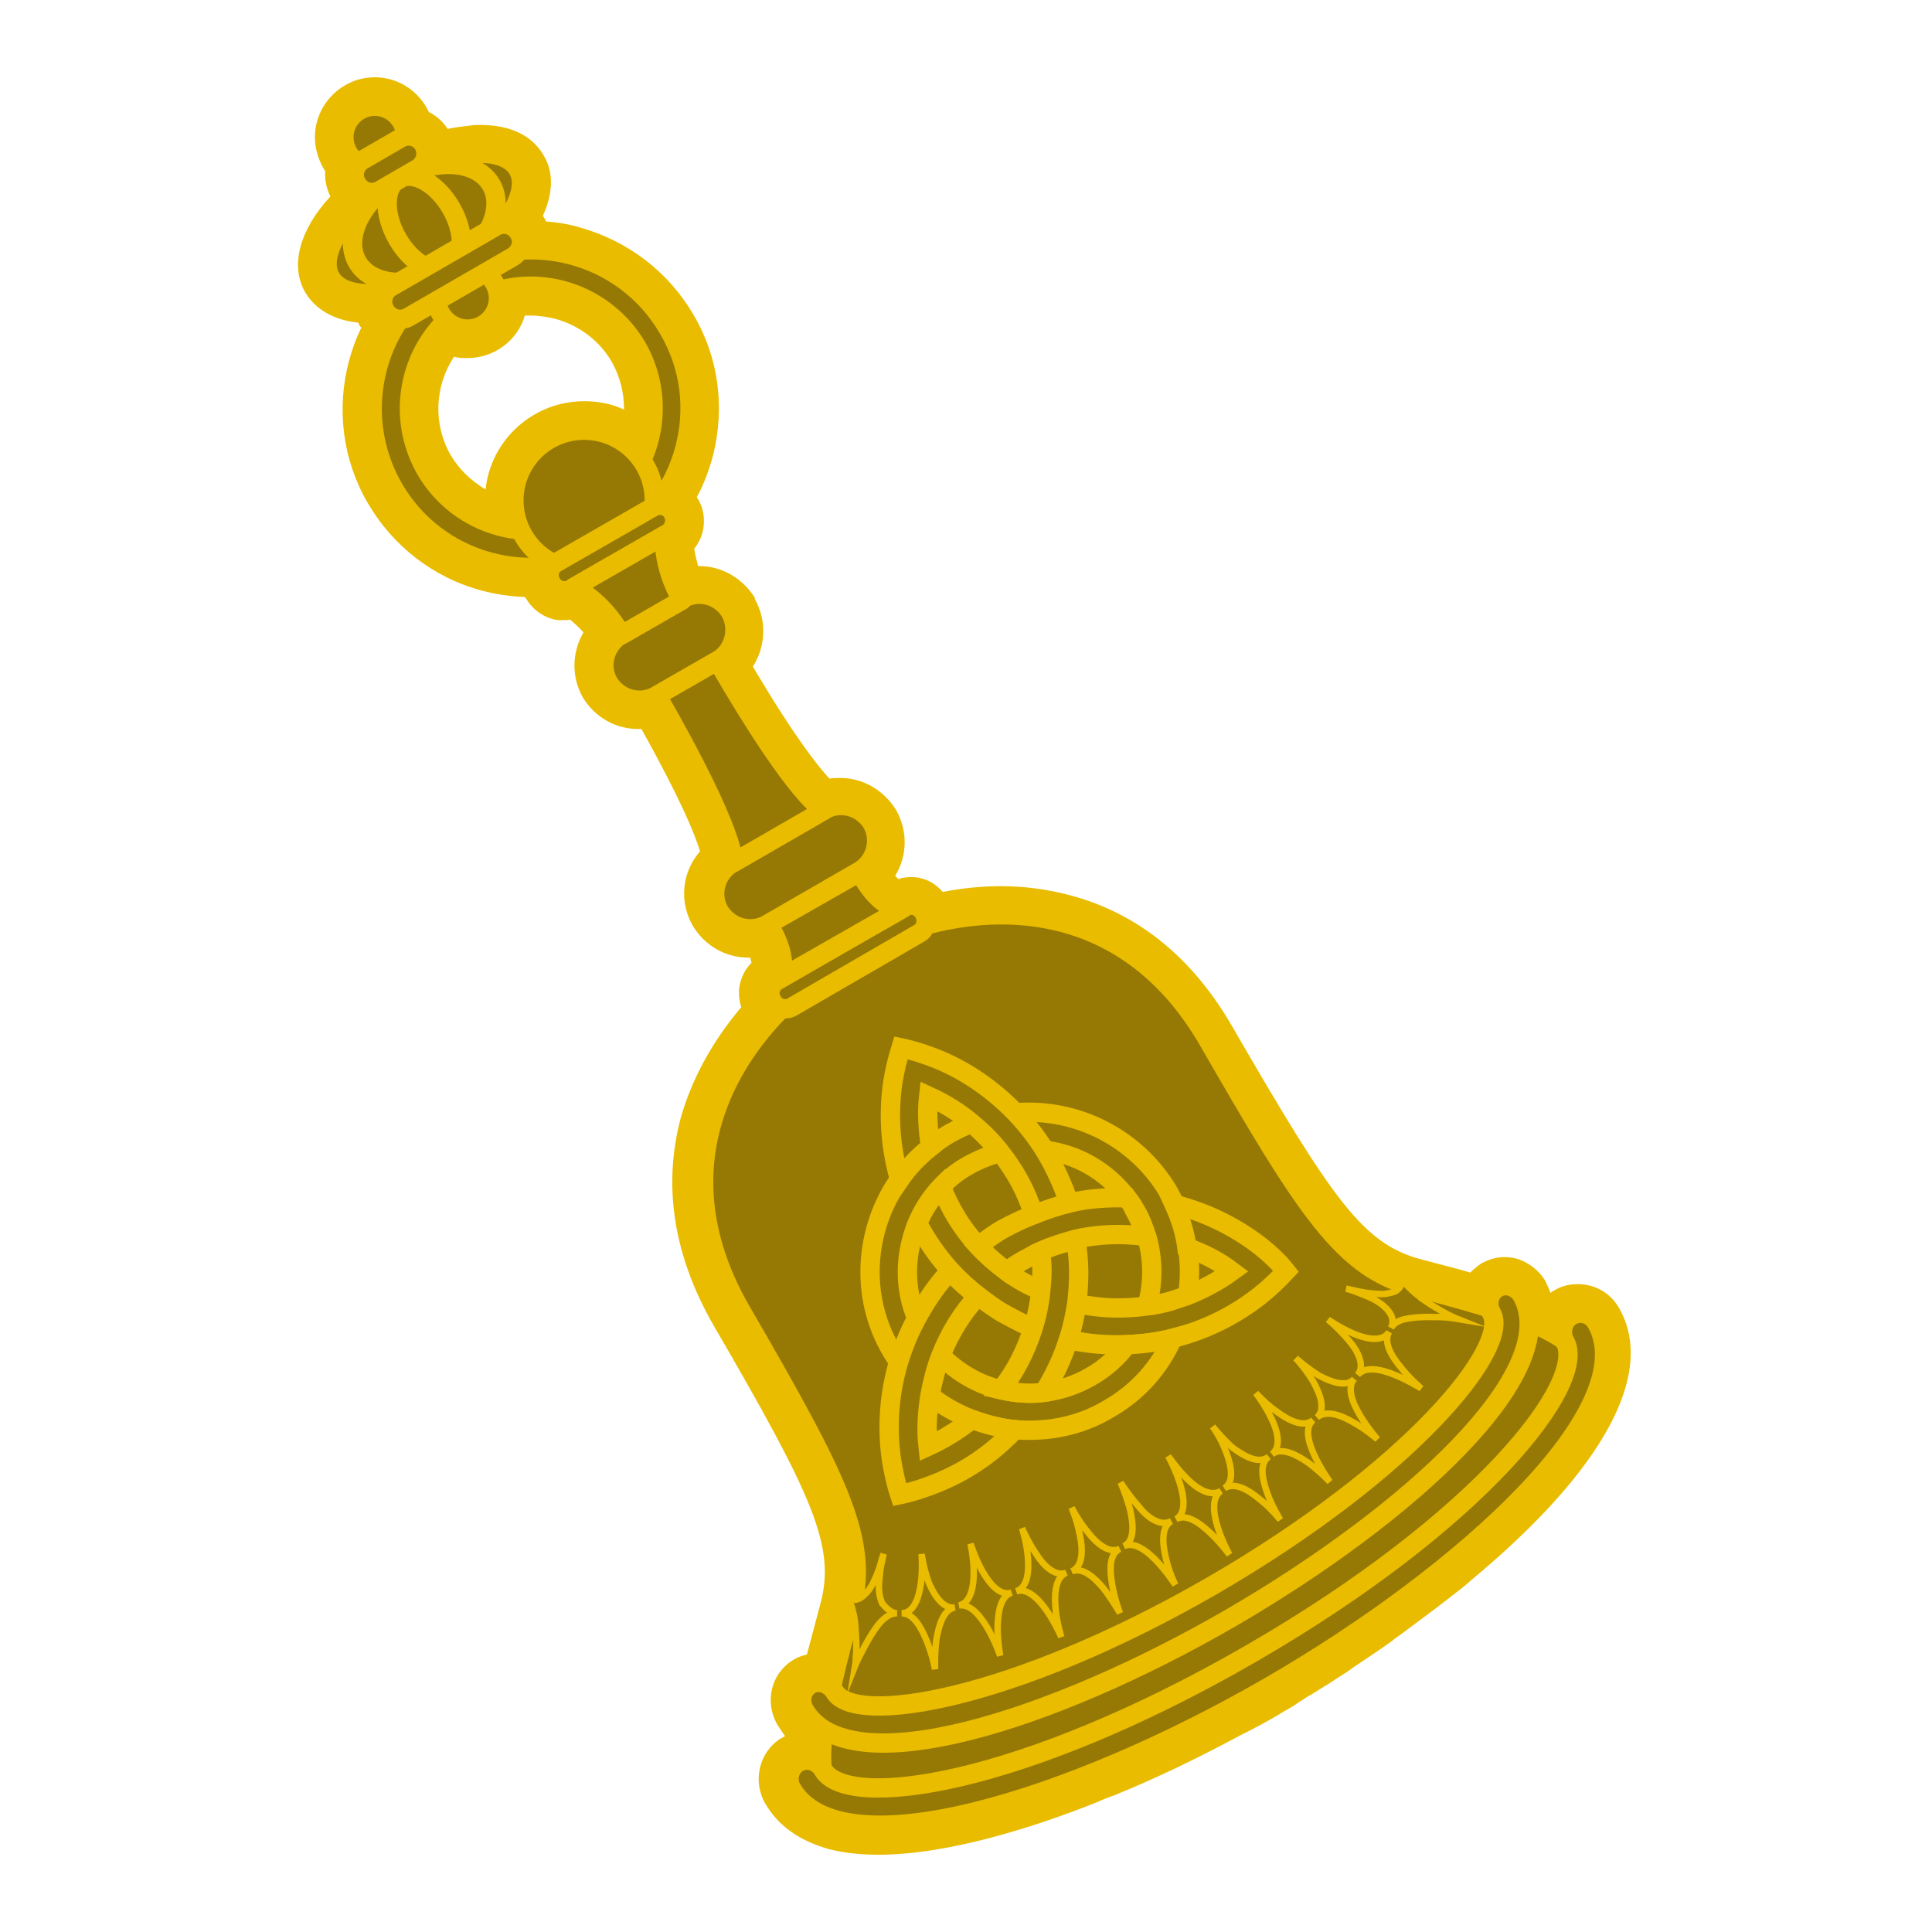 <?xml version="1.0" encoding="utf-8"?>
<!-- Generator: Adobe Illustrator 26.3.1, SVG Export Plug-In . SVG Version: 6.00 Build 0)  -->
<svg version="1.1" id="레이어_1" xmlns="http://www.w3.org/2000/svg" xmlns:xlink="http://www.w3.org/1999/xlink" x="0px"
	 y="0px" viewBox="0 0 300 300" style="enable-background:new 0 0 300 300;" xml:space="preserve">
<style type="text/css">
	.st0{fill:#E9BC00;}
	.st1{fill:#967905;stroke:#E9BC00;stroke-width:3;stroke-miterlimit:10;}
	.st2{fill:#967905;stroke:#E9BC00;stroke-width:3;stroke-miterlimit:10;}
	.st3{fill:#967905;stroke:#E9BC00;stroke-width:3;stroke-linecap:round;stroke-linejoin:round;stroke-miterlimit:10;}
	.st4{fill:#967905;stroke:#E9BC00;stroke-miterlimit:10;}
</style>
<g>
	<path class="st0" d="M136.7,286.5c-2.8,0-5.3-0.3-7.5-0.9c-4.1-1.1-7.1-3.2-8.9-6.3c-1.6-2.8-0.7-6.4,2-8.1
		c0.7-0.4,1.5-0.7,2.4-0.8c0-0.1,0-0.3,0-0.5c-1-0.8-1.8-1.8-2.4-2.9c-1.6-2.8-0.8-6.3,1.9-8c0.8-0.5,1.7-0.8,2.7-0.8
		c0.7-2.9,1.5-5.9,2.3-8.8c2.6-9.4-1.1-17.3-16.7-44.3c-6-10.4-7.7-20.9-5-31c1.6-6.1,5-12,9.7-17.4c-0.6-1.1-0.8-2.6-0.4-3.9
		c0.3-1,0.9-1.9,1.7-2.6c0.2-0.4,0.1-1.5-0.6-3.1c-0.5,0.1-0.9,0.1-1.3,0.1c-3,0-5.7-1.6-7.3-4.2c-2-3.5-1.4-7.7,1.5-10.4
		c-0.6-2.2-2.6-7.9-10-21c-0.4,0.1-0.9,0.1-1.3,0.1c-3,0-5.7-1.6-7.3-4.2c-1.8-3.1-1.5-6.8,0.6-9.5c-1.4-1.8-2.7-2.9-3.6-3.5
		c-0.4,0.1-0.9,0.2-1.3,0.2c-0.5,0-1-0.1-1.4-0.2c-1.4-0.4-2.6-1.3-3.2-2.6c-0.2-0.2-0.3-0.5-0.4-0.8c0,0-0.1,0-0.1,0
		c-2.4,0-4.8-0.3-7.2-0.9c-7.1-1.9-13.1-6.5-16.8-12.9c-3.7-6.4-4.7-13.9-2.8-21c0.5-1.9,1.2-3.8,2.2-5.6c-0.3-0.3-0.5-0.7-0.7-1.1
		c-0.2-0.3-0.3-0.6-0.5-1c-3.7-0.1-6.5-1.5-8-4c-2.2-3.8-0.5-9.1,4.5-14c-0.2-0.2-0.3-0.5-0.5-0.7c-0.7-1.1-0.9-2.4-0.7-3.8
		c-1.1-1.4-1.7-3.1-1.7-4.9c0-4.3,3.5-7.8,7.8-7.8c3.2,0,6.1,2,7.3,5c1.3,0.5,2.3,1.4,3,2.6c0.1,0.2,0.2,0.4,0.3,0.6
		c1.5-0.4,3-0.7,4.4-0.8c0.5,0,1-0.1,1.5-0.1c4,0,7,1.4,8.5,4c1.4,2.4,1.2,5.6-0.6,8.9c0.3,0.3,0.6,0.7,0.8,1.1
		c0.2,0.3,0.4,0.7,0.5,1c2,0.1,4,0.4,5.9,0.9c7.1,1.9,13.1,6.5,16.8,12.9c3.7,6.3,4.7,13.6,2.9,20.7c-0.6,2.4-1.6,4.8-2.8,6.9
		c0.3,0.3,0.6,0.7,0.8,1.1c1.1,2,0.7,4.6-1,6.2c0.1,1,0.3,2.8,1.2,4.8c0.4-0.1,0.8-0.1,1.3-0.1c3,0,5.7,1.6,7.3,4.2
		c1.8,3.2,1.5,7.1-0.7,9.8c7.6,13,11.6,17.6,13.2,19.2c0.7-0.2,1.5-0.3,2.2-0.3c3,0,5.7,1.6,7.3,4.2c1.8,3.1,1.5,6.9-0.7,9.6
		c0.8,1.2,1.7,1.9,2.2,2.1c0.6-0.3,1.3-0.4,2-0.4c0.5,0,0.9,0.1,1.4,0.2c1.3,0.4,2.4,1.2,3.1,2.3c3.3-0.7,6.5-1,9.6-1
		c3.6,0,7.1,0.4,10.3,1.3c10.2,2.7,18.4,9.4,24.4,19.8c15.6,27,20.5,34.2,30,36.7c3.4,0.9,6.2,1.7,8.8,2.4c0.5-0.8,1.1-1.4,1.9-1.9
		c0.9-0.5,1.8-0.8,2.9-0.8c0.6,0,1.1,0.1,1.7,0.3c1.4,0.4,2.6,1.4,3.4,2.6c0.7,1.2,1.1,2.4,1.3,3.7c0.2,0.1,0.3,0.1,0.5,0.2
		c0.5-0.7,1.1-1.3,1.7-1.7c1-0.5,2-0.8,3-0.8c2.1,0,4,1.1,5.1,3c5.4,9.4-2.6,23.8-22.6,40.4l-0.9,0.8l-0.9,0.7
		c-2.3,1.9-4.8,3.8-7.4,5.7l-0.1,0c-0.8,0.6-1.7,1.2-2.6,1.8l-0.2,0.1c-1.8,1.3-3.6,2.5-5.4,3.7c0,0-2,1.3-2.5,1.6
		c-0.4,0.3-1.4,0.9-1.4,0.9l-1.1,0.7c-0.5,0.3-1.1,0.7-1.6,1l-1.3,0.8c-0.4,0.3-0.9,0.5-1.3,0.8c-0.9,0.5-1.7,1-2.6,1.5
		c-1.1,0.6-2.2,1.3-3.3,1.9c-0.6,0.3-1.2,0.7-1.9,1l-1.2,0.6c-6.5,3.5-13,6.6-19.4,9.2l-1.5,0.6c-0.5,0.2-1,0.4-1.5,0.6
		C156.7,283.7,145.2,286.5,136.7,286.5L136.7,286.5z M69.9,53.7c-3.9,5.1-4.5,12.1-1.2,17.8c1.8,3.2,4.7,5.6,8.1,6.9
		c0-0.2,0-0.4,0-0.6c0-7.7,6.2-13.9,13.9-13.9c2.7,0,5.3,0.8,7.5,2.2c0.6-3.6-0.1-7.4-1.9-10.6c-2.2-3.7-5.6-6.3-9.7-7.4
		c-1.4-0.4-2.8-0.6-4.2-0.6c-0.7,0-1.4,0-2.1,0.1c-0.6,3.7-3.8,6.5-7.7,6.5C71.7,54.1,70.8,54,69.9,53.7z"/>
	<path class="st0" d="M58.2,15c2.9,0,5.4,2,6.1,4.7c0.1,0,0.2,0,0.3,0c1.1,0.3,2,1,2.6,2c0.3,0.6,0.5,1.2,0.5,1.8
		c1.9-0.6,3.8-1,5.6-1.2c0.5,0,0.9-0.1,1.4-0.1c3.4,0,5.9,1.1,7.2,3.2c1.3,2.3,0.8,5.3-1.2,8.4c0.6,0.4,1.1,0.9,1.4,1.5
		c0.3,0.6,0.5,1.2,0.6,1.8c2.2,0,4.5,0.3,6.7,0.9c6.8,1.8,12.4,6.1,15.9,12.2c3.5,5.9,4.5,12.9,2.7,19.6c-0.7,2.7-1.8,5.3-3.3,7.6
		c0.6,0.4,1.1,0.9,1.4,1.5c0.9,1.6,0.4,3.7-1.2,4.9c0,1.2,0.3,3.9,1.8,7.2c0.7-0.2,1.4-0.3,2.1-0.3c2.4,0,4.7,1.2,6.1,3.4
		c1.7,3,1,6.6-1.3,8.8c9.2,15.8,13.4,20,14.7,21.1c0.8-0.3,1.7-0.5,2.6-0.5c2.4,0,4.7,1.2,6.1,3.4c1.7,2.9,1.1,6.5-1.3,8.7
		c0.9,1.5,2.6,3.8,4.3,3.8c0.5-0.3,1.2-0.5,1.8-0.5c0.3,0,0.7,0,1,0.1c1,0.3,1.9,1,2.4,1.9c0.1,0.2,0.2,0.4,0.3,0.7
		c3.4-0.8,6.9-1.2,10.5-1.2c3.3,0,6.6,0.4,9.9,1.3c9.8,2.6,17.7,9,23.5,19.1c15.8,27.5,20.9,34.7,30.9,37.4c3.7,1,7,1.9,10,2.8
		c0.3-1,0.9-1.8,1.8-2.4c0.6-0.4,1.3-0.6,2.1-0.6c0.4,0,0.8,0.1,1.2,0.2c1.1,0.3,2,1,2.5,2c0.7,1.2,1.1,2.5,1.3,3.9
		c0.9,0.4,1.7,0.8,2.5,1.2c0.3-1,0.9-1.8,1.9-2.4c0.7-0.4,1.5-0.6,2.2-0.6c1.5,0,3,0.8,3.8,2.2c5.4,9.5-5.2,24.3-22.3,38.5
		c-0.3,0.3-0.6,0.5-0.9,0.8c-0.3,0.2-0.6,0.5-0.9,0.7c-2.3,1.9-4.7,3.7-7.3,5.6c0,0,0,0,0,0c-0.9,0.6-1.7,1.2-2.6,1.9
		c-0.1,0-0.1,0.1-0.2,0.1c-1.7,1.2-3.5,2.4-5.3,3.6c-0.3,0.2-0.6,0.4-0.9,0.6c-0.5,0.3-1.1,0.7-1.6,1c-0.5,0.3-0.9,0.6-1.4,0.9
		c-0.4,0.2-0.8,0.5-1.1,0.7c-0.5,0.3-1,0.7-1.6,1c-0.3,0.2-0.7,0.4-1,0.6c-0.5,0.3-1.1,0.6-1.6,1c-0.9,0.5-1.7,1-2.6,1.5
		c0,0,0,0,0,0c-1.1,0.6-2.2,1.2-3.2,1.8c-0.6,0.3-1.2,0.7-1.9,1c-0.4,0.2-0.8,0.4-1.2,0.6c-6.4,3.4-12.9,6.5-19.2,9.1
		c-0.4,0.2-0.8,0.3-1.3,0.5c-0.6,0.2-1.1,0.5-1.7,0.7c-12,4.7-23.7,7.9-32.7,7.9c-2.6,0-5-0.3-7.1-0.8c-3.7-1-6.4-2.9-8-5.6
		c-1.2-2.1-0.5-4.8,1.5-6c0.7-0.4,1.4-0.6,2.2-0.6c0.3,0,0.5,0,0.8,0.1c0-0.8,0.1-1.7,0.2-2.6c-1.1-0.8-2-1.8-2.7-3
		c-1.2-2.1-0.6-4.7,1.4-5.9c0.6-0.4,1.3-0.6,2.1-0.6c0.3,0,0.7,0,1,0.1c0.7-3,1.6-6.4,2.6-10.1c2.8-10-1-18-16.9-45.5
		c-5.8-10.1-7.5-20.1-4.8-29.9c1.8-6.8,5.7-12.8,10.1-17.6c-0.2-0.2-0.4-0.4-0.5-0.7c-0.5-0.9-0.7-1.9-0.4-2.9
		c0.2-0.8,0.7-1.5,1.4-2c1.1-1.4,0-4.2-0.9-5.9c-0.7,0.2-1.4,0.4-2.2,0.4c-2.4,0-4.7-1.2-6.1-3.4c-1.8-3.1-1-6.9,1.8-9.1
		c-0.3-1.7-1.9-7.5-10.9-23.3c-0.7,0.2-1.4,0.3-2.1,0.3c-2.4,0-4.7-1.2-6.1-3.4c-1.7-2.9-1.1-6.4,1.3-8.6c-2-3-4.3-4.6-5.3-5.3
		c-0.5,0.2-1,0.3-1.5,0.3c-0.3,0-0.7,0-1-0.1c-1-0.3-1.8-1-2.3-1.9c-0.3-0.5-0.5-1.1-0.5-1.7c-0.4,0-0.9,0-1.3,0
		c-2.3,0-4.5-0.3-6.8-0.9C69,87,63.3,82.6,59.8,76.6c-3.5-6.1-4.4-13.1-2.6-19.9c0.6-2.3,1.5-4.4,2.6-6.3c-0.5-0.4-1-0.8-1.3-1.4
		c-0.3-0.5-0.5-1.2-0.5-1.8c-0.2,0-0.5,0-0.7,0c-3.4,0-5.9-1.1-7.2-3.2c-2-3.5,0.3-8.7,5.3-13.2c-0.5-0.4-1-0.8-1.3-1.4
		c-0.6-0.9-0.7-2-0.4-3.2c0-0.1,0.1-0.2,0.1-0.3c-1.2-1.1-1.9-2.7-1.9-4.5C51.9,17.9,54.8,15,58.2,15 M72.6,52.6
		c-1.1,0-2.2-0.3-3.1-0.8c-4.8,5.5-5.9,13.7-2.1,20.4c2.3,4,6.1,6.9,10.6,8.1c0.2,0.1,0.4,0.1,0.6,0.1c-0.2-0.9-0.3-1.8-0.3-2.7
		c0-6.8,5.6-12.4,12.4-12.4c3.2,0,6.2,1.3,8.4,3.3c1.4-4.5,1-9.6-1.5-14c-2.4-4-6.1-6.9-10.7-8.1c-1.5-0.4-3-0.6-4.5-0.6
		c-1.2,0-2.4,0.1-3.5,0.4c0,0,0,0,0,0C78.9,49.8,76.1,52.6,72.6,52.6 M58.2,12c-5.1,0-9.3,4.2-9.3,9.3c0,1.9,0.6,3.7,1.6,5.3
		c-0.1,1.3,0.2,2.7,0.8,3.9c-4.8,5.2-6.3,10.8-3.9,14.9c1.6,2.7,4.5,4.3,8.2,4.7c0.1,0.1,0.1,0.2,0.2,0.4c0.1,0.1,0.2,0.3,0.3,0.4
		c-0.8,1.6-1.4,3.3-1.9,5.1c-2,7.5-1,15.4,2.9,22.1c3.9,6.7,10.2,11.6,17.7,13.6c2.2,0.6,4.4,0.9,6.7,1c0,0,0,0.1,0.1,0.1
		c0.9,1.6,2.4,2.8,4.1,3.3c0.6,0.2,1.2,0.2,1.8,0.2c0.3,0,0.7,0,1-0.1c0.6,0.5,1.3,1.1,2.1,2c-1.8,3.1-1.9,6.9-0.1,10.1l0,0l0,0
		c1.9,3.1,5.1,4.9,8.6,4.9c0.2,0,0.3,0,0.5,0c6.2,11.1,8.4,16.6,9.1,19c-2.8,3.2-3.3,7.8-1.1,11.6l0,0l0,0c1.9,3.1,5.1,4.9,8.6,4.9
		c0.1,0,0.2,0,0.3,0c0.1,0.3,0.1,0.6,0.2,0.8c-0.8,0.8-1.4,1.8-1.7,2.9c-0.4,1.3-0.3,2.7,0.1,4c-4.5,5.3-7.7,11.2-9.4,17.2
		c-2.8,10.6-1.1,21.4,5.1,32.2c15.4,26.5,19,34.3,16.6,43.2c-0.7,2.6-1.4,5.3-2.1,7.9c-0.8,0.2-1.6,0.5-2.2,0.9
		c-3.4,2.1-4.4,6.5-2.4,10c0.4,0.6,0.8,1.2,1.2,1.8c-0.2,0.1-0.4,0.2-0.6,0.3l0,0l0,0c-3.4,2.1-4.5,6.6-2.5,10.1
		c2,3.5,5.3,5.8,9.8,7.1c2.3,0.6,4.9,0.9,7.8,0.9c11,0,24.5-4.4,33.8-8.1c0.5-0.2,0.9-0.4,1.4-0.6l0.3-0.1c0.4-0.2,0.9-0.3,1.3-0.5
		c6.4-2.6,13-5.8,19.5-9.3c0.4-0.2,0.8-0.4,1.2-0.6c0.6-0.3,1.3-0.7,1.9-1c1.1-0.6,2.2-1.2,3.3-1.9c0.9-0.5,1.8-1,2.6-1.6
		c0.5-0.3,1-0.6,1.4-0.9l0.2-0.1l0.2-0.1l0.8-0.5c0.5-0.3,1.1-0.7,1.6-1c0.4-0.2,0.8-0.5,1.1-0.7c0.5-0.3,0.9-0.6,1.4-0.9
		c0.5-0.3,1.1-0.7,1.6-1.1l0.3-0.2c0.2-0.1,0.4-0.3,0.6-0.4c1.8-1.2,3.6-2.4,5.4-3.7l0.1-0.1l0.1-0.1c0.9-0.6,1.8-1.3,2.6-1.9
		c2.6-1.9,5.1-3.8,7.5-5.7c0.3-0.2,0.6-0.5,0.9-0.7l0,0c0.3-0.3,0.6-0.5,0.9-0.8c20.6-17.1,28.8-32.2,23-42.3
		c-1.3-2.3-3.7-3.7-6.4-3.7c-1.3,0-2.6,0.3-3.7,1l0,0l0,0c-0.2,0.1-0.4,0.2-0.5,0.4c-0.3-0.7-0.6-1.4-0.9-2l0,0l0,0
		c-1-1.6-2.5-2.7-4.2-3.3c-0.7-0.2-1.4-0.3-2.1-0.3c-1.3,0-2.5,0.4-3.6,1c-0.6,0.4-1.2,0.9-1.7,1.4c-2.3-0.7-4.9-1.3-7.8-2.1
		c-8.9-2.4-13.7-9.4-29.1-36c-6.2-10.8-14.7-17.7-25.3-20.5c-3.4-0.9-7-1.4-10.7-1.4c-2.9,0-6,0.3-9,0.9c-0.9-1-2-1.8-3.3-2.1
		c-0.6-0.2-1.2-0.2-1.8-0.2c-0.6,0-1.2,0.1-1.8,0.3c-0.1-0.1-0.3-0.3-0.5-0.5c1.9-3.1,2-7,0.1-10.3l0,0l0,0c-1.9-3-5.1-4.9-8.6-4.9
		c-0.6,0-1.1,0-1.7,0.1c-1.7-1.8-5.4-6.4-11.9-17.4c2-3.1,2.2-7.1,0.3-10.5l0-0.1l0-0.1c-1.9-3-5.1-4.9-8.6-4.9c-0.1,0-0.2,0-0.2,0
		c-0.3-1.1-0.5-2-0.6-2.7c1.7-2.1,2-5.1,0.7-7.5c-0.1-0.2-0.2-0.3-0.3-0.5c1.1-2,1.9-4.2,2.5-6.4c1.9-7.5,0.9-15.3-3-21.9
		c-3.9-6.7-10.2-11.5-17.7-13.6c-1.7-0.5-3.5-0.8-5.2-0.9c-0.1-0.1-0.1-0.3-0.2-0.4c-0.1-0.2-0.2-0.3-0.3-0.5
		c1.6-3.5,1.7-6.8,0.1-9.4c-1.8-3.1-5.2-4.7-9.8-4.7c-0.5,0-1.1,0-1.6,0.1c-1.1,0.1-2.3,0.3-3.5,0.5c-0.7-1.1-1.7-2-2.9-2.6
		C65.1,14.2,61.9,12,58.2,12L58.2,12z M81.5,49c0.3,0,0.6,0,0.9,0c1.3,0,2.5,0.2,3.8,0.5c3.7,1,6.9,3.4,8.8,6.7
		c1.3,2.3,1.9,4.8,1.9,7.4c-1.9-0.9-4-1.3-6.2-1.3c-7.9,0-14.5,6-15.3,13.7c-2.2-1.3-4.1-3.1-5.4-5.3c-2.8-4.8-2.5-10.8,0.5-15.3
		c0.7,0.2,1.4,0.2,2.1,0.2C76.8,55.6,80.4,52.8,81.5,49L81.5,49z"/>
</g>
<g>
	<g>
		<path class="st1" d="M94.8,84.8c-11.8,6.8-26.9,2.8-33.7-9s-2.8-26.9,9-33.7s26.9-2.8,33.7,9C110.7,62.8,106.6,77.9,94.8,84.8z
			 M73,47c-9,5.2-12.1,16.8-6.9,25.9c5.2,9,16.8,12.2,25.9,6.9c9-5.2,12.1-16.8,6.9-25.9C93.6,44.9,82,41.7,73,47z"/>
	</g>
	<circle class="st1" cx="58.2" cy="21.3" r="4.8"/>
	<circle class="st1" cx="72.6" cy="46.3" r="4.8"/>
	<g>
		<ellipse transform="matrix(0.866 -0.5 0.5 0.866 -8.535 37.596)" class="st2" cx="65.9" cy="34.7" rx="16.8" ry="8"/>
		<ellipse transform="matrix(0.866 -0.5 0.5 0.866 -8.535 37.596)" class="st2" cx="65.9" cy="34.7" rx="12" ry="8"/>
		<ellipse transform="matrix(0.866 -0.5 0.5 0.866 -8.535 37.596)" class="st2" cx="65.9" cy="34.7" rx="4.8" ry="8"/>
	</g>
	<path class="st1" d="M79.6,39.9l-16.1,9.3c-1.3,0.8-3,0.3-3.7-1l0,0c-0.8-1.3-0.3-3,1-3.7l16.1-9.3c1.3-0.8,3-0.3,3.7,1l0,0
		C81.4,37.5,80.9,39.1,79.6,39.9z"/>
	<path class="st1" d="M64.8,26.2l-5.7,3.3c-1.3,0.8-3,0.3-3.7-1l0,0c-0.8-1.3-0.3-3,1-3.7l5.7-3.3c1.3-0.8,3-0.3,3.7,1l0,0
		C66.5,23.8,66.1,25.4,64.8,26.2z"/>
	<circle class="st3" cx="90.7" cy="77.7" r="10.9"/>
	<path class="st3" d="M103.6,82.9l-14.8,8.5c-1.1,0.7-2.6,0.3-3.2-0.9l0,0c-0.7-1.1-0.3-2.6,0.9-3.2l14.8-8.5
		c1.1-0.7,2.6-0.3,3.2,0.9l0,0C105.1,80.8,104.7,82.2,103.6,82.9z"/>
	<path class="st1" d="M219.5,199.8c-10.9-2.9-16.5-11.5-31.8-38.1s-42.4-21-56-13.1c-13.6,7.8-32,28.4-16.6,55s20,35.7,17,46.6
		c-4.1,15.1-6,23.8-3.2,28.7c5.4,9.3,35.9,1.7,68.2-17s54.2-41.3,48.8-50.6C243.1,206.4,234.6,203.8,219.5,199.8z"/>
	<path class="st1" d="M133.4,135.3l-14.2,8.2c-2.6,1.5-5.9,0.6-7.5-2l0,0c-1.5-2.6-0.6-5.9,2-7.5l14.2-8.2c2.6-1.5,5.9-0.6,7.5,2
		l0,0C136.9,130.4,136,133.8,133.4,135.3z"/>
	<path class="st3" d="M142.6,145l-19.5,11.3c-1.1,0.7-2.6,0.3-3.2-0.9l0,0c-0.7-1.1-0.3-2.6,0.9-3.2l19.5-11.3
		c1.1-0.7,2.6-0.3,3.2,0.9l0,0C144.1,142.9,143.8,144.4,142.6,145z"/>
	<path class="st1" d="M111.4,102.6L102,108c-2.6,1.5-5.9,0.6-7.5-2l0,0c-1.5-2.6-0.6-5.9,2-7.5l9.4-5.5c2.6-1.5,5.9-0.6,7.5,2l0,0
		C114.9,97.7,114,101.1,111.4,102.6z"/>
	<path class="st3" d="M113.8,134c0,0,1-3.7-11.8-26l4.7-2.7l4.7-2.7c12.9,22.3,16.6,23.2,16.6,23.2L113.8,134z"/>
	<path class="st3" d="M89.1,91.2c0,0,4.2,1.8,7.4,7.4l4.7-2.7l4.7-2.7c-3.2-5.5-2.7-10.1-2.7-10.1L89.1,91.2z"/>
	<path class="st3" d="M119.3,143.5c0,0,3.8,5.7,1.4,8.7l9.8-5.6l0,0l9.8-5.6c-3.8,0.6-6.8-5.6-6.8-5.6L119.3,143.5z"/>
	<g>
		<path class="st1" d="M191,251.3c-27.7,16-59.3,26-66.1,14.2c-0.8-1.4-0.4-3.1,0.9-3.9s3-0.2,3.8,1.1c3.1,5.3,27.4,1.5,58.5-16.4
			c31.1-18,46.5-37.1,43.5-42.4c-0.8-1.4-0.4-3.1,0.9-3.9s3-0.2,3.8,1.1C243.1,213,218.6,235.3,191,251.3z"/>
	</g>
	<g>
		<g>
			<path class="st4" d="M139.3,250.5c-0.9,0-1.7,0.5-2.4,1.2s-1.4,1.8-2,2.8s-1.1,2.1-1.5,2.8c-0.4,0.8-0.6,1.3-0.6,1.3
				s0.1-0.6,0.1-1.4c0.1-0.9,0.1-2,0-3.2c0-0.6-0.1-1.2-0.1-1.8c-0.1-0.6-0.1-1.2-0.3-1.7c-0.2-1.1-0.5-1.9-1-2.7
				c0.5,0.8,1.5,0.8,2.3,0.2c0.4-0.3,0.7-0.6,1.1-1.1c0.3-0.4,0.6-0.9,0.8-1.4c0.5-1,0.9-2.1,1.1-2.9c0.2-0.8,0.4-1.3,0.4-1.3
				s-0.1,0.5-0.3,1.4c-0.2,0.8-0.3,1.9-0.4,3.1c-0.1,1.2,0.1,2.3,0.5,3.2C137.7,249.8,138.4,250.5,139.3,250.5z"/>
			<path class="st4" d="M148.3,249.6c-1.8,0.3-2.5,2.7-2.9,5c-0.3,2.3-0.2,4.6-0.2,4.6s-0.4-2.2-1.3-4.4c-0.9-2.2-2.1-4.3-3.9-4.3
				c1.9,0,2.7-2.4,3-4.7s0.1-4.5,0.1-4.5s0.3,2.2,1.1,4.4C145.1,247.8,146.5,249.9,148.3,249.6z"/>
			<path class="st4" d="M157.1,247.3c-1.8,0.6-2.1,3-2.2,5.3c0,2.3,0.4,4.5,0.4,4.5s-0.7-2.1-1.9-4.2c-1.2-2-2.7-3.9-4.5-3.6
				c1.8-0.4,2.3-2.8,2.3-5.1s-0.5-4.5-0.5-4.5s0.7,2.2,1.8,4.2C153.7,246,155.3,247.9,157.1,247.3z"/>
			<path class="st4" d="M165.6,244.2c-1.7,0.7-1.9,3.2-1.7,5.5s0.9,4.5,0.9,4.5s-0.9-2.1-2.2-4s-3.1-3.7-4.8-3.1
				c1.8-0.6,2-3.1,1.8-5.4c-0.2-2.3-0.9-4.4-0.9-4.4s0.9,2.1,2.2,4C162.1,243.2,163.9,244.9,165.6,244.2z"/>
			<path class="st4" d="M173.9,240.5c-1.7,0.8-1.6,3.3-1.2,5.6c0.4,2.3,1.2,4.4,1.2,4.4s-1.1-2-2.5-3.8c-1.5-1.8-3.3-3.4-5-2.7
				c1.7-0.7,1.8-3.2,1.3-5.5c-0.4-2.3-1.3-4.4-1.3-4.4s1,2,2.5,3.8C170.3,239.7,172.2,241.3,173.9,240.5z"/>
			<path class="st4" d="M181.9,236.2c-1.6,0.9-1.4,3.4-0.9,5.6c0.5,2.3,1.5,4.3,1.5,4.3s-1.2-1.9-2.8-3.6c-1.6-1.7-3.6-3.2-5.2-2.4
				c1.7-0.8,1.5-3.3,1-5.6c-0.6-2.3-1.5-4.3-1.5-4.3s1.2,1.9,2.7,3.6C178.2,235.7,180.2,237.1,181.9,236.2z"/>
			<path class="st4" d="M189.6,231.5c-1.5,1-1.2,3.5-0.5,5.7s1.8,4.2,1.8,4.2s-1.3-1.8-3-3.4c-1.7-1.6-3.7-3-5.3-2.1
				c1.6-0.9,1.3-3.4,0.6-5.6c-0.7-2.2-1.8-4.2-1.8-4.2s1.3,1.9,2.9,3.5S188,232.5,189.6,231.5z"/>
			<path class="st4" d="M197,226.2c-1.5,1.1-1,3.5-0.2,5.7s2,4.1,2,4.1s-1.4-1.8-3.2-3.2c-1.8-1.5-3.9-2.7-5.5-1.7
				c1.6-1,1.1-3.5,0.3-5.6c-0.8-2.2-2.1-4-2.1-4s1.4,1.8,3.1,3.3C193.3,226.2,195.5,227.4,197,226.2z"/>
			<path class="st4" d="M203.9,220.5c-1.4,1.2-0.7,3.6,0.3,5.7c1,2.1,2.3,3.9,2.3,3.9s-1.5-1.6-3.4-3c-1.9-1.3-4.1-2.4-5.6-1.3
				c1.5-1.1,0.9-3.6-0.1-5.6c-1-2.1-2.4-3.9-2.4-3.9s1.5,1.7,3.4,3C200.3,220.7,202.6,221.7,203.9,220.5z"/>
			<path class="st4" d="M210.3,214.1c-1.2,1.4-0.3,3.7,0.9,5.7s2.7,3.7,2.7,3.7s-1.7-1.5-3.7-2.6c-2-1.2-4.3-2-5.7-0.8
				c1.4-1.3,0.5-3.6-0.6-5.6c-1.2-2-2.7-3.6-2.7-3.6s1.7,1.5,3.6,2.7C206.7,214.6,209.1,215.5,210.3,214.1z"/>
			<path class="st4" d="M215.7,206.8c-0.9,1.6,0.3,3.7,1.8,5.5c1.4,1.8,3.2,3.3,3.2,3.3s-1.9-1.2-4.1-2.1c-2.2-0.9-4.6-1.4-5.8,0
				c1.2-1.4,0.1-3.7-1.4-5.4c-1.5-1.8-3.2-3.2-3.2-3.2s1.9,1.3,4,2.2S214.8,208.4,215.7,206.8z"/>
			<path class="st4" d="M217.6,198.3c0.4,0.8,1,1.5,1.8,2.2c0.4,0.4,0.9,0.7,1.3,1.1c0.5,0.3,1,0.7,1.5,1c1,0.6,2,1.2,2.8,1.6
				c0.8,0.4,1.3,0.6,1.3,0.6s-0.6-0.1-1.4-0.2c-0.9-0.1-2-0.1-3.2-0.1s-2.4,0.1-3.4,0.3s-1.8,0.6-2.3,1.4c0.4-0.8,0.3-1.7-0.3-2.5
				s-1.5-1.5-2.5-2s-2.1-0.9-2.9-1.2c-0.8-0.3-1.3-0.4-1.3-0.4s0.5,0.1,1.4,0.3c0.8,0.2,1.9,0.4,3.1,0.5c0.6,0,1.1,0.1,1.7,0
				c0.5-0.1,1.1-0.2,1.5-0.4C217.5,200,218,199.1,217.6,198.3z"/>
		</g>
	</g>
	<g>
		<path class="st1" d="M197.1,261.9c-30.3,17.5-66.6,29-74.2,15.8c-0.8-1.4-0.3-3.2,1-4c1.4-0.8,3.1-0.3,3.9,1.1
			c3.7,6.4,30.7,2.6,66.4-18s52.4-42.1,48.8-48.5c-0.8-1.4-0.3-3.2,1-4c1.4-0.8,3.1-0.3,3.9,1.1
			C255.5,218.7,227.4,244.4,197.1,261.9z"/>
	</g>
	<g>
		<path class="st1" d="M157.7,172.8c1.7,1.8,3.2,3.7,4.5,5.8c5,0.6,9.6,3.2,12.8,7.4c0.5,0.6,0.9,1.2,1.3,1.9
			c0.8,1.3,1.3,2.7,1.8,4.2c1,3.5,1,7.3,0,10.7c1.2-0.2,2.4-0.4,3.6-0.7c0.9-0.2,1.8-0.5,2.7-0.9c0.4-2.5,0.4-5,0-7.5
			c-0.3-2.3-1-4.5-2-6.7c-0.3-0.7-0.6-1.3-1-2C176.3,176.5,166.9,172,157.7,172.8z"/>
		<path class="st1" d="M150.9,174.4c-1.1,0.4-2.3,1-3.4,1.6c-1.1,0.6-2.1,1.4-3.1,2.1c-1.9,1.5-3.5,3.2-4.8,5.1
			c-5.3,7.6-6.2,18-1.2,26.5c0.4,0.7,0.8,1.3,1.2,1.9c0.7-2.4,1.6-4.6,2.8-6.8c-2.1-4.8-1.9-10.1,0-14.8c0.9-2.1,2.1-4,3.7-5.7
			c1.2-1.3,2.6-2.4,4.2-3.3c1.6-0.9,3.3-1.6,5-2C154,177.3,152.5,175.8,150.9,174.4z"/>
		<path class="st1" d="M195.7,193.5c-4-3.1-8.6-5.3-13.4-6.5c1,2.2,1.7,4.4,2,6.7c2.5,0.9,4.9,2.1,7,3.7c-2.2,1.6-4.5,2.8-7,3.8
			c-0.9,0.3-1.8,0.6-2.7,0.9c-1.2,0.3-2.4,0.6-3.6,0.7c-3.6,0.5-7.2,0.4-10.8-0.4c-0.3,1.9-0.7,3.8-1.3,5.6c3,0.7,6,0.9,9,0.8
			c2.4-0.1,4.9-0.4,7.2-1c3.3-0.8,6.5-2.1,9.4-3.8c1.4-0.8,2.7-1.7,4-2.7c1.5-1.2,2.9-2.5,4.2-3.9
			C198.6,196,197.2,194.7,195.7,193.5z"/>
		<path class="st1" d="M158.9,199.1c-0.9-0.5-1.8-1.1-2.6-1.7c-1.6-1.2-3.1-2.5-4.4-3.9c-2.5-2.7-4.4-5.8-5.7-9.2
			c-1.6,1.7-2.9,3.6-3.7,5.7c1.4,2.6,3.1,5.1,5.2,7.4c1.3,1.4,2.7,2.7,4.3,3.9c1.3,1,2.6,2,4.1,2.8s2.9,1.6,4.5,2.2
			c0.6-1.9,1-3.8,1.2-5.8C160.7,200,159.8,199.6,158.9,199.1z"/>
		<path class="st1" d="M175,208.8c-1.5,2-3.4,3.7-5.7,5s-4.7,2.1-7.2,2.4c-2.2,0.3-4.5,0.1-6.7-0.4c-3.5-0.8-6.7-2.7-9.3-5.3
			c-0.8,2-1.4,4.1-1.7,6.2c2,1.6,4.2,2.8,6.5,3.7c2.2,0.8,4.4,1.4,6.7,1.6c4.9,0.4,10-0.5,14.5-3.2c4.6-2.6,8-6.5,10-11
			C179.9,208.4,177.4,208.7,175,208.8z"/>
		<path class="st1" d="M150.9,220.4c-2.1,1.7-4.4,3.1-6.8,4.2c-0.3-2.7-0.1-5.3,0.3-7.9c0.4-2.1,0.9-4.2,1.7-6.2
			c1.3-3.3,3.2-6.5,5.7-9.2c-1.5-1.2-3-2.5-4.3-3.9c-2.1,2.2-3.8,4.8-5.2,7.4c-1.2,2.2-2.1,4.5-2.8,6.8c-1.4,4.8-1.8,9.8-1.1,14.9
			c0.3,1.9,0.7,3.8,1.3,5.6c1.9-0.4,3.7-1,5.5-1.7c1.5-0.6,3-1.3,4.4-2.1c3-1.7,5.6-3.8,8-6.3C155.4,221.8,153.1,221.2,150.9,220.4z
			"/>
		<path class="st1" d="M175,186c-3-0.1-6,0.1-9,0.8c-1.9,0.4-3.7,1-5.5,1.8c-1.5,0.6-3,1.3-4.5,2.1s-2.8,1.8-4.1,2.8
			c1.3,1.4,2.8,2.7,4.4,3.9c0.8-0.6,1.7-1.2,2.6-1.7c0.9-0.5,1.8-1,2.7-1.4c1.8-0.8,3.7-1.4,5.5-1.9c3.6-0.8,7.3-0.9,10.8-0.4
			c-0.4-1.4-1-2.8-1.8-4.2C175.9,187.2,175.4,186.6,175,186z"/>
		<path class="st1" d="M162.2,178.6c-1.3-2.1-2.8-4-4.5-5.8c-3.5-3.6-7.6-6.5-12.3-8.4c-1.8-0.7-3.6-1.3-5.5-1.7
			c-0.6,1.9-1,3.7-1.3,5.6c-0.7,5-0.3,10.1,1.1,14.9c1.3-1.9,2.9-3.6,4.8-5.1c-0.4-2.6-0.6-5.3-0.3-7.9c2.4,1.1,4.7,2.5,6.7,4.2
			c1.7,1.4,3.2,2.9,4.5,4.6c2.2,2.8,4,6,5.1,9.6c1.8-0.7,3.6-1.3,5.5-1.8C165,183.9,163.8,181.2,162.2,178.6z"/>
		<path class="st1" d="M161.6,194.3c0.1,1,0.2,2,0.2,3.1c0,1-0.1,2.1-0.2,3.1c-0.2,2-0.6,3.9-1.2,5.8c-1.1,3.4-2.7,6.7-5,9.5
			c2.2,0.5,4.4,0.7,6.7,0.4c1.6-2.6,2.9-5.3,3.8-8.2c0.6-1.8,1-3.7,1.3-5.6c0.2-1.6,0.3-3.3,0.3-4.9c0-1.7-0.2-3.3-0.4-4.9
			C165.3,192.9,163.4,193.5,161.6,194.3z"/>
	</g>
</g>
</svg>
